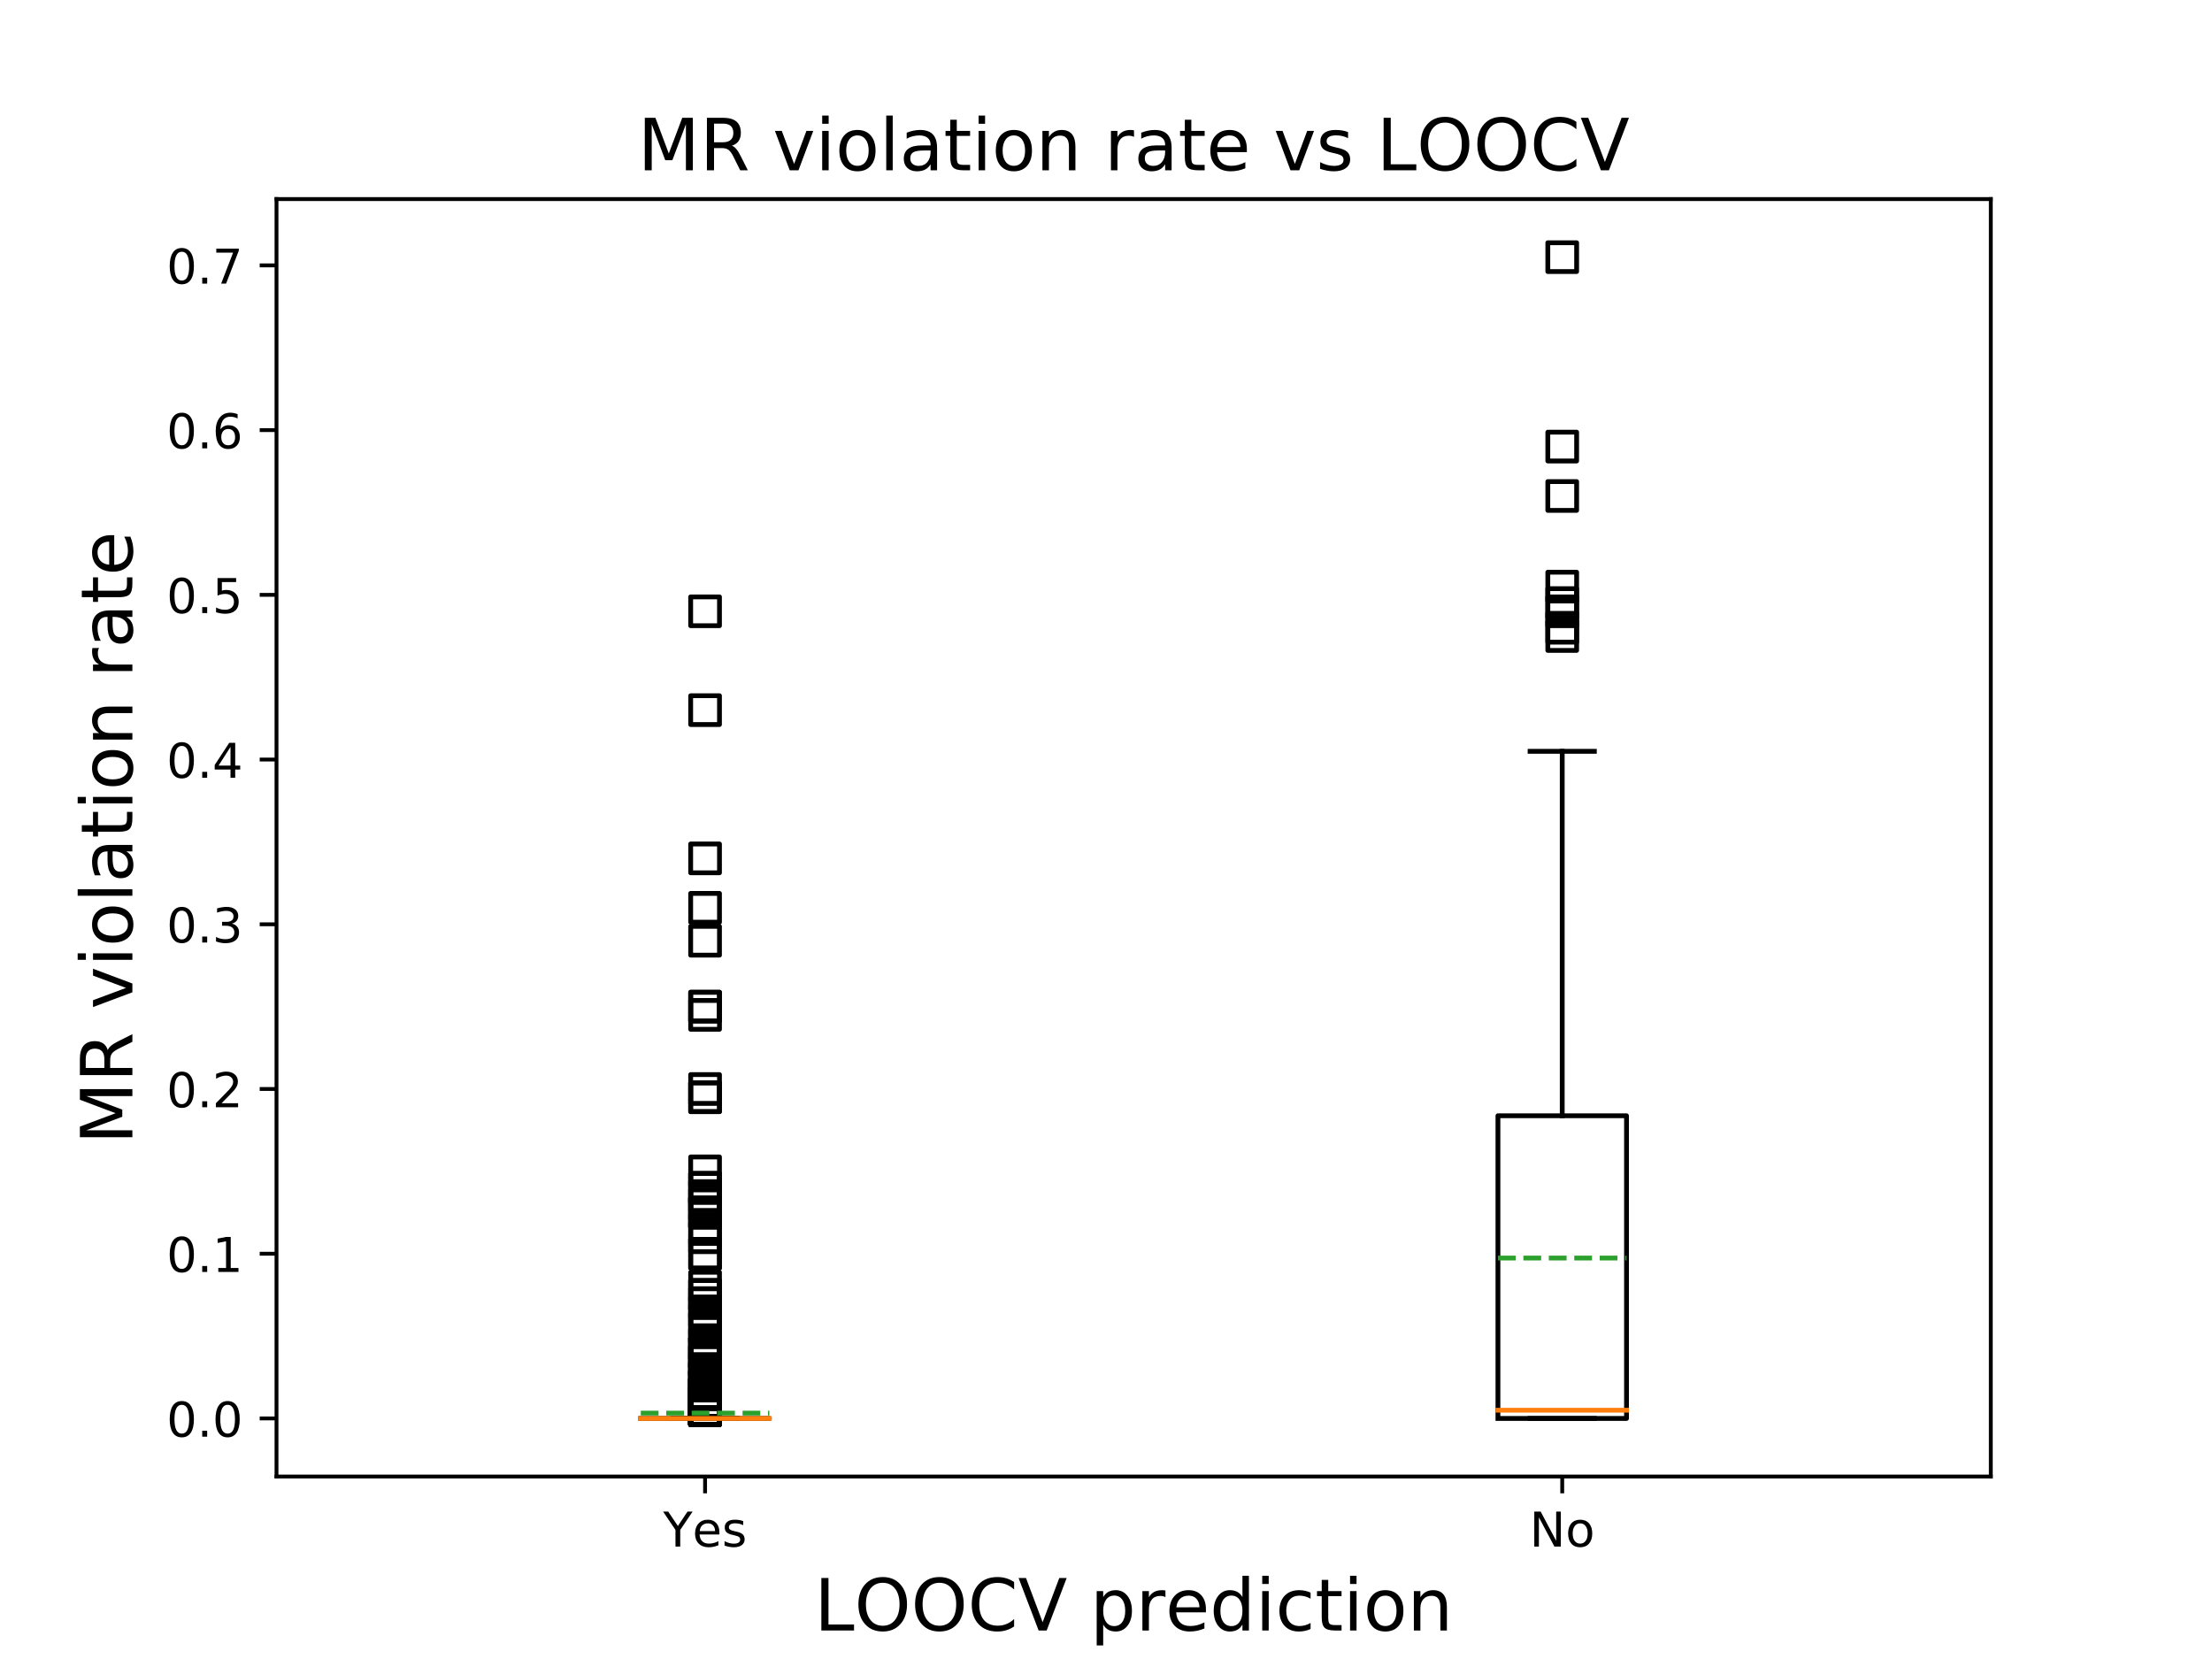 <?xml version="1.0" encoding="utf-8" standalone="no"?>
<!DOCTYPE svg PUBLIC "-//W3C//DTD SVG 1.1//EN"
  "http://www.w3.org/Graphics/SVG/1.1/DTD/svg11.dtd">
<!-- Created with matplotlib (https://matplotlib.org/) -->
<svg height="345.6pt" version="1.1" viewBox="0 0 460.8 345.6" width="460.8pt" xmlns="http://www.w3.org/2000/svg" xmlns:xlink="http://www.w3.org/1999/xlink">
 <defs>
  <style type="text/css">
*{stroke-linecap:butt;stroke-linejoin:round;}
  </style>
 </defs>
 <g id="figure_1">
  <g id="patch_1">
   <path d="M 0 345.6 
L 460.8 345.6 
L 460.8 0 
L 0 0 
z
" style="fill:#ffffff;"/>
  </g>
  <g id="axes_1">
   <g id="patch_2">
    <path d="M 57.6 307.584 
L 414.72 307.584 
L 414.72 41.472 
L 57.6 41.472 
z
" style="fill:#ffffff;"/>
   </g>
   <g id="matplotlib.axis_1">
    <g id="xtick_1">
     <g id="line2d_1">
      <defs>
       <path d="M 0 0 
L 0 3.5 
" id="m2cee364ac0" style="stroke:#000000;stroke-width:0.8;"/>
      </defs>
      <g>
       <use style="stroke:#000000;stroke-width:0.8;" x="146.88" xlink:href="#m2cee364ac0" y="307.584"/>
      </g>
     </g>
     <g id="text_1">
      <!-- Yes -->
      <defs>
       <path d="M -0.203 72.906 
L 10.406 72.906 
L 30.609 42.922 
L 50.688 72.906 
L 61.281 72.906 
L 35.5 34.719 
L 35.5 0 
L 25.594 0 
L 25.594 34.719 
z
" id="DejaVuSans-89"/>
       <path d="M 56.203 29.594 
L 56.203 25.203 
L 14.891 25.203 
Q 15.484 15.922 20.484 11.062 
Q 25.484 6.203 34.422 6.203 
Q 39.594 6.203 44.453 7.469 
Q 49.312 8.734 54.109 11.281 
L 54.109 2.781 
Q 49.266 0.734 44.188 -0.344 
Q 39.109 -1.422 33.891 -1.422 
Q 20.797 -1.422 13.156 6.188 
Q 5.516 13.812 5.516 26.812 
Q 5.516 40.234 12.766 48.109 
Q 20.016 56 32.328 56 
Q 43.359 56 49.781 48.891 
Q 56.203 41.797 56.203 29.594 
z
M 47.219 32.234 
Q 47.125 39.594 43.094 43.984 
Q 39.062 48.391 32.422 48.391 
Q 24.906 48.391 20.391 44.141 
Q 15.875 39.891 15.188 32.172 
z
" id="DejaVuSans-101"/>
       <path d="M 44.281 53.078 
L 44.281 44.578 
Q 40.484 46.531 36.375 47.5 
Q 32.281 48.484 27.875 48.484 
Q 21.188 48.484 17.844 46.438 
Q 14.5 44.391 14.5 40.281 
Q 14.5 37.156 16.891 35.375 
Q 19.281 33.594 26.516 31.984 
L 29.594 31.297 
Q 39.156 29.25 43.188 25.516 
Q 47.219 21.781 47.219 15.094 
Q 47.219 7.469 41.188 3.016 
Q 35.156 -1.422 24.609 -1.422 
Q 20.219 -1.422 15.453 -0.562 
Q 10.688 0.297 5.422 2 
L 5.422 11.281 
Q 10.406 8.688 15.234 7.391 
Q 20.062 6.109 24.812 6.109 
Q 31.156 6.109 34.562 8.281 
Q 37.984 10.453 37.984 14.406 
Q 37.984 18.062 35.516 20.016 
Q 33.062 21.969 24.703 23.781 
L 21.578 24.516 
Q 13.234 26.266 9.516 29.906 
Q 5.812 33.547 5.812 39.891 
Q 5.812 47.609 11.281 51.797 
Q 16.75 56 26.812 56 
Q 31.781 56 36.172 55.266 
Q 40.578 54.547 44.281 53.078 
z
" id="DejaVuSans-115"/>
      </defs>
      <g transform="translate(138.155 322.182)scale(0.1 -0.1)">
       <use xlink:href="#DejaVuSans-89"/>
       <use x="60.881" xlink:href="#DejaVuSans-101"/>
       <use x="122.404" xlink:href="#DejaVuSans-115"/>
      </g>
     </g>
    </g>
    <g id="xtick_2">
     <g id="line2d_2">
      <g>
       <use style="stroke:#000000;stroke-width:0.8;" x="325.44" xlink:href="#m2cee364ac0" y="307.584"/>
      </g>
     </g>
     <g id="text_2">
      <!-- No -->
      <defs>
       <path d="M 9.812 72.906 
L 23.094 72.906 
L 55.422 11.922 
L 55.422 72.906 
L 64.984 72.906 
L 64.984 0 
L 51.703 0 
L 19.391 60.984 
L 19.391 0 
L 9.812 0 
z
" id="DejaVuSans-78"/>
       <path d="M 30.609 48.391 
Q 23.391 48.391 19.188 42.75 
Q 14.984 37.109 14.984 27.297 
Q 14.984 17.484 19.156 11.844 
Q 23.344 6.203 30.609 6.203 
Q 37.797 6.203 41.984 11.859 
Q 46.188 17.531 46.188 27.297 
Q 46.188 37.016 41.984 42.703 
Q 37.797 48.391 30.609 48.391 
z
M 30.609 56 
Q 42.328 56 49.016 48.375 
Q 55.719 40.766 55.719 27.297 
Q 55.719 13.875 49.016 6.219 
Q 42.328 -1.422 30.609 -1.422 
Q 18.844 -1.422 12.172 6.219 
Q 5.516 13.875 5.516 27.297 
Q 5.516 40.766 12.172 48.375 
Q 18.844 56 30.609 56 
z
" id="DejaVuSans-111"/>
      </defs>
      <g transform="translate(318.64 322.182)scale(0.1 -0.1)">
       <use xlink:href="#DejaVuSans-78"/>
       <use x="74.805" xlink:href="#DejaVuSans-111"/>
      </g>
     </g>
    </g>
    <g id="text_3">
     <!-- LOOCV prediction -->
     <defs>
      <path d="M 9.812 72.906 
L 19.672 72.906 
L 19.672 8.297 
L 55.172 8.297 
L 55.172 0 
L 9.812 0 
z
" id="DejaVuSans-76"/>
      <path d="M 39.406 66.219 
Q 28.656 66.219 22.328 58.203 
Q 16.016 50.203 16.016 36.375 
Q 16.016 22.609 22.328 14.594 
Q 28.656 6.594 39.406 6.594 
Q 50.141 6.594 56.422 14.594 
Q 62.703 22.609 62.703 36.375 
Q 62.703 50.203 56.422 58.203 
Q 50.141 66.219 39.406 66.219 
z
M 39.406 74.219 
Q 54.734 74.219 63.906 63.938 
Q 73.094 53.656 73.094 36.375 
Q 73.094 19.141 63.906 8.859 
Q 54.734 -1.422 39.406 -1.422 
Q 24.031 -1.422 14.812 8.828 
Q 5.609 19.094 5.609 36.375 
Q 5.609 53.656 14.812 63.938 
Q 24.031 74.219 39.406 74.219 
z
" id="DejaVuSans-79"/>
      <path d="M 64.406 67.281 
L 64.406 56.891 
Q 59.422 61.531 53.781 63.812 
Q 48.141 66.109 41.797 66.109 
Q 29.297 66.109 22.656 58.469 
Q 16.016 50.828 16.016 36.375 
Q 16.016 21.969 22.656 14.328 
Q 29.297 6.688 41.797 6.688 
Q 48.141 6.688 53.781 8.984 
Q 59.422 11.281 64.406 15.922 
L 64.406 5.609 
Q 59.234 2.094 53.438 0.328 
Q 47.656 -1.422 41.219 -1.422 
Q 24.656 -1.422 15.125 8.703 
Q 5.609 18.844 5.609 36.375 
Q 5.609 53.953 15.125 64.078 
Q 24.656 74.219 41.219 74.219 
Q 47.75 74.219 53.531 72.484 
Q 59.328 70.75 64.406 67.281 
z
" id="DejaVuSans-67"/>
      <path d="M 28.609 0 
L 0.781 72.906 
L 11.078 72.906 
L 34.188 11.531 
L 57.328 72.906 
L 67.578 72.906 
L 39.797 0 
z
" id="DejaVuSans-86"/>
      <path id="DejaVuSans-32"/>
      <path d="M 18.109 8.203 
L 18.109 -20.797 
L 9.078 -20.797 
L 9.078 54.688 
L 18.109 54.688 
L 18.109 46.391 
Q 20.953 51.266 25.266 53.625 
Q 29.594 56 35.594 56 
Q 45.562 56 51.781 48.094 
Q 58.016 40.188 58.016 27.297 
Q 58.016 14.406 51.781 6.484 
Q 45.562 -1.422 35.594 -1.422 
Q 29.594 -1.422 25.266 0.953 
Q 20.953 3.328 18.109 8.203 
z
M 48.688 27.297 
Q 48.688 37.203 44.609 42.844 
Q 40.531 48.484 33.406 48.484 
Q 26.266 48.484 22.188 42.844 
Q 18.109 37.203 18.109 27.297 
Q 18.109 17.391 22.188 11.75 
Q 26.266 6.109 33.406 6.109 
Q 40.531 6.109 44.609 11.75 
Q 48.688 17.391 48.688 27.297 
z
" id="DejaVuSans-112"/>
      <path d="M 41.109 46.297 
Q 39.594 47.172 37.812 47.578 
Q 36.031 48 33.891 48 
Q 26.266 48 22.188 43.047 
Q 18.109 38.094 18.109 28.812 
L 18.109 0 
L 9.078 0 
L 9.078 54.688 
L 18.109 54.688 
L 18.109 46.188 
Q 20.953 51.172 25.484 53.578 
Q 30.031 56 36.531 56 
Q 37.453 56 38.578 55.875 
Q 39.703 55.766 41.062 55.516 
z
" id="DejaVuSans-114"/>
      <path d="M 45.406 46.391 
L 45.406 75.984 
L 54.391 75.984 
L 54.391 0 
L 45.406 0 
L 45.406 8.203 
Q 42.578 3.328 38.25 0.953 
Q 33.938 -1.422 27.875 -1.422 
Q 17.969 -1.422 11.734 6.484 
Q 5.516 14.406 5.516 27.297 
Q 5.516 40.188 11.734 48.094 
Q 17.969 56 27.875 56 
Q 33.938 56 38.25 53.625 
Q 42.578 51.266 45.406 46.391 
z
M 14.797 27.297 
Q 14.797 17.391 18.875 11.75 
Q 22.953 6.109 30.078 6.109 
Q 37.203 6.109 41.297 11.75 
Q 45.406 17.391 45.406 27.297 
Q 45.406 37.203 41.297 42.844 
Q 37.203 48.484 30.078 48.484 
Q 22.953 48.484 18.875 42.844 
Q 14.797 37.203 14.797 27.297 
z
" id="DejaVuSans-100"/>
      <path d="M 9.422 54.688 
L 18.406 54.688 
L 18.406 0 
L 9.422 0 
z
M 9.422 75.984 
L 18.406 75.984 
L 18.406 64.594 
L 9.422 64.594 
z
" id="DejaVuSans-105"/>
      <path d="M 48.781 52.594 
L 48.781 44.188 
Q 44.969 46.297 41.141 47.344 
Q 37.312 48.391 33.406 48.391 
Q 24.656 48.391 19.812 42.844 
Q 14.984 37.312 14.984 27.297 
Q 14.984 17.281 19.812 11.734 
Q 24.656 6.203 33.406 6.203 
Q 37.312 6.203 41.141 7.25 
Q 44.969 8.297 48.781 10.406 
L 48.781 2.094 
Q 45.016 0.344 40.984 -0.531 
Q 36.969 -1.422 32.422 -1.422 
Q 20.062 -1.422 12.781 6.344 
Q 5.516 14.109 5.516 27.297 
Q 5.516 40.672 12.859 48.328 
Q 20.219 56 33.016 56 
Q 37.156 56 41.109 55.141 
Q 45.062 54.297 48.781 52.594 
z
" id="DejaVuSans-99"/>
      <path d="M 18.312 70.219 
L 18.312 54.688 
L 36.812 54.688 
L 36.812 47.703 
L 18.312 47.703 
L 18.312 18.016 
Q 18.312 11.328 20.141 9.422 
Q 21.969 7.516 27.594 7.516 
L 36.812 7.516 
L 36.812 0 
L 27.594 0 
Q 17.188 0 13.234 3.875 
Q 9.281 7.766 9.281 18.016 
L 9.281 47.703 
L 2.688 47.703 
L 2.688 54.688 
L 9.281 54.688 
L 9.281 70.219 
z
" id="DejaVuSans-116"/>
      <path d="M 54.891 33.016 
L 54.891 0 
L 45.906 0 
L 45.906 32.719 
Q 45.906 40.484 42.875 44.328 
Q 39.844 48.188 33.797 48.188 
Q 26.516 48.188 22.312 43.547 
Q 18.109 38.922 18.109 30.906 
L 18.109 0 
L 9.078 0 
L 9.078 54.688 
L 18.109 54.688 
L 18.109 46.188 
Q 21.344 51.125 25.703 53.562 
Q 30.078 56 35.797 56 
Q 45.219 56 50.047 50.172 
Q 54.891 44.344 54.891 33.016 
z
" id="DejaVuSans-110"/>
     </defs>
     <g transform="translate(169.634 339.66)scale(0.15 -0.15)">
      <use xlink:href="#DejaVuSans-76"/>
      <use x="55.666" xlink:href="#DejaVuSans-79"/>
      <use x="134.377" xlink:href="#DejaVuSans-79"/>
      <use x="213.088" xlink:href="#DejaVuSans-67"/>
      <use x="282.912" xlink:href="#DejaVuSans-86"/>
      <use x="351.32" xlink:href="#DejaVuSans-32"/>
      <use x="383.107" xlink:href="#DejaVuSans-112"/>
      <use x="446.584" xlink:href="#DejaVuSans-114"/>
      <use x="487.666" xlink:href="#DejaVuSans-101"/>
      <use x="549.189" xlink:href="#DejaVuSans-100"/>
      <use x="612.666" xlink:href="#DejaVuSans-105"/>
      <use x="640.449" xlink:href="#DejaVuSans-99"/>
      <use x="695.43" xlink:href="#DejaVuSans-116"/>
      <use x="734.639" xlink:href="#DejaVuSans-105"/>
      <use x="762.422" xlink:href="#DejaVuSans-111"/>
      <use x="823.604" xlink:href="#DejaVuSans-110"/>
     </g>
    </g>
   </g>
   <g id="matplotlib.axis_2">
    <g id="ytick_1">
     <g id="line2d_3">
      <defs>
       <path d="M 0 0 
L -3.5 0 
" id="m38d1a73868" style="stroke:#000000;stroke-width:0.8;"/>
      </defs>
      <g>
       <use style="stroke:#000000;stroke-width:0.8;" x="57.6" xlink:href="#m38d1a73868" y="295.488"/>
      </g>
     </g>
     <g id="text_4">
      <!-- 0.0 -->
      <defs>
       <path d="M 31.781 66.406 
Q 24.172 66.406 20.328 58.906 
Q 16.5 51.422 16.5 36.375 
Q 16.5 21.391 20.328 13.891 
Q 24.172 6.391 31.781 6.391 
Q 39.453 6.391 43.281 13.891 
Q 47.125 21.391 47.125 36.375 
Q 47.125 51.422 43.281 58.906 
Q 39.453 66.406 31.781 66.406 
z
M 31.781 74.219 
Q 44.047 74.219 50.516 64.516 
Q 56.984 54.828 56.984 36.375 
Q 56.984 17.969 50.516 8.266 
Q 44.047 -1.422 31.781 -1.422 
Q 19.531 -1.422 13.062 8.266 
Q 6.594 17.969 6.594 36.375 
Q 6.594 54.828 13.062 64.516 
Q 19.531 74.219 31.781 74.219 
z
" id="DejaVuSans-48"/>
       <path d="M 10.688 12.406 
L 21 12.406 
L 21 0 
L 10.688 0 
z
" id="DejaVuSans-46"/>
      </defs>
      <g transform="translate(34.697 299.287)scale(0.1 -0.1)">
       <use xlink:href="#DejaVuSans-48"/>
       <use x="63.623" xlink:href="#DejaVuSans-46"/>
       <use x="95.41" xlink:href="#DejaVuSans-48"/>
      </g>
     </g>
    </g>
    <g id="ytick_2">
     <g id="line2d_4">
      <g>
       <use style="stroke:#000000;stroke-width:0.8;" x="57.6" xlink:href="#m38d1a73868" y="261.173"/>
      </g>
     </g>
     <g id="text_5">
      <!-- 0.1 -->
      <defs>
       <path d="M 12.406 8.297 
L 28.516 8.297 
L 28.516 63.922 
L 10.984 60.406 
L 10.984 69.391 
L 28.422 72.906 
L 38.281 72.906 
L 38.281 8.297 
L 54.391 8.297 
L 54.391 0 
L 12.406 0 
z
" id="DejaVuSans-49"/>
      </defs>
      <g transform="translate(34.697 264.972)scale(0.1 -0.1)">
       <use xlink:href="#DejaVuSans-48"/>
       <use x="63.623" xlink:href="#DejaVuSans-46"/>
       <use x="95.41" xlink:href="#DejaVuSans-49"/>
      </g>
     </g>
    </g>
    <g id="ytick_3">
     <g id="line2d_5">
      <g>
       <use style="stroke:#000000;stroke-width:0.8;" x="57.6" xlink:href="#m38d1a73868" y="226.858"/>
      </g>
     </g>
     <g id="text_6">
      <!-- 0.2 -->
      <defs>
       <path d="M 19.188 8.297 
L 53.609 8.297 
L 53.609 0 
L 7.328 0 
L 7.328 8.297 
Q 12.938 14.109 22.625 23.891 
Q 32.328 33.688 34.812 36.531 
Q 39.547 41.844 41.422 45.531 
Q 43.312 49.219 43.312 52.781 
Q 43.312 58.594 39.234 62.25 
Q 35.156 65.922 28.609 65.922 
Q 23.969 65.922 18.812 64.312 
Q 13.672 62.703 7.812 59.422 
L 7.812 69.391 
Q 13.766 71.781 18.938 73 
Q 24.125 74.219 28.422 74.219 
Q 39.75 74.219 46.484 68.547 
Q 53.219 62.891 53.219 53.422 
Q 53.219 48.922 51.531 44.891 
Q 49.859 40.875 45.406 35.406 
Q 44.188 33.984 37.641 27.219 
Q 31.109 20.453 19.188 8.297 
z
" id="DejaVuSans-50"/>
      </defs>
      <g transform="translate(34.697 230.657)scale(0.1 -0.1)">
       <use xlink:href="#DejaVuSans-48"/>
       <use x="63.623" xlink:href="#DejaVuSans-46"/>
       <use x="95.41" xlink:href="#DejaVuSans-50"/>
      </g>
     </g>
    </g>
    <g id="ytick_4">
     <g id="line2d_6">
      <g>
       <use style="stroke:#000000;stroke-width:0.8;" x="57.6" xlink:href="#m38d1a73868" y="192.543"/>
      </g>
     </g>
     <g id="text_7">
      <!-- 0.3 -->
      <defs>
       <path d="M 40.578 39.312 
Q 47.656 37.797 51.625 33 
Q 55.609 28.219 55.609 21.188 
Q 55.609 10.406 48.188 4.484 
Q 40.766 -1.422 27.094 -1.422 
Q 22.516 -1.422 17.656 -0.516 
Q 12.797 0.391 7.625 2.203 
L 7.625 11.719 
Q 11.719 9.328 16.594 8.109 
Q 21.484 6.891 26.812 6.891 
Q 36.078 6.891 40.938 10.547 
Q 45.797 14.203 45.797 21.188 
Q 45.797 27.641 41.281 31.266 
Q 36.766 34.906 28.719 34.906 
L 20.219 34.906 
L 20.219 43.016 
L 29.109 43.016 
Q 36.375 43.016 40.234 45.922 
Q 44.094 48.828 44.094 54.297 
Q 44.094 59.906 40.109 62.906 
Q 36.141 65.922 28.719 65.922 
Q 24.656 65.922 20.016 65.031 
Q 15.375 64.156 9.812 62.312 
L 9.812 71.094 
Q 15.438 72.656 20.344 73.438 
Q 25.25 74.219 29.594 74.219 
Q 40.828 74.219 47.359 69.109 
Q 53.906 64.016 53.906 55.328 
Q 53.906 49.266 50.438 45.094 
Q 46.969 40.922 40.578 39.312 
z
" id="DejaVuSans-51"/>
      </defs>
      <g transform="translate(34.697 196.343)scale(0.1 -0.1)">
       <use xlink:href="#DejaVuSans-48"/>
       <use x="63.623" xlink:href="#DejaVuSans-46"/>
       <use x="95.41" xlink:href="#DejaVuSans-51"/>
      </g>
     </g>
    </g>
    <g id="ytick_5">
     <g id="line2d_7">
      <g>
       <use style="stroke:#000000;stroke-width:0.8;" x="57.6" xlink:href="#m38d1a73868" y="158.228"/>
      </g>
     </g>
     <g id="text_8">
      <!-- 0.4 -->
      <defs>
       <path d="M 37.797 64.312 
L 12.891 25.391 
L 37.797 25.391 
z
M 35.203 72.906 
L 47.609 72.906 
L 47.609 25.391 
L 58.016 25.391 
L 58.016 17.188 
L 47.609 17.188 
L 47.609 0 
L 37.797 0 
L 37.797 17.188 
L 4.891 17.188 
L 4.891 26.703 
z
" id="DejaVuSans-52"/>
      </defs>
      <g transform="translate(34.697 162.028)scale(0.1 -0.1)">
       <use xlink:href="#DejaVuSans-48"/>
       <use x="63.623" xlink:href="#DejaVuSans-46"/>
       <use x="95.41" xlink:href="#DejaVuSans-52"/>
      </g>
     </g>
    </g>
    <g id="ytick_6">
     <g id="line2d_8">
      <g>
       <use style="stroke:#000000;stroke-width:0.8;" x="57.6" xlink:href="#m38d1a73868" y="123.914"/>
      </g>
     </g>
     <g id="text_9">
      <!-- 0.5 -->
      <defs>
       <path d="M 10.797 72.906 
L 49.516 72.906 
L 49.516 64.594 
L 19.828 64.594 
L 19.828 46.734 
Q 21.969 47.469 24.109 47.828 
Q 26.266 48.188 28.422 48.188 
Q 40.625 48.188 47.75 41.5 
Q 54.891 34.812 54.891 23.391 
Q 54.891 11.625 47.562 5.094 
Q 40.234 -1.422 26.906 -1.422 
Q 22.312 -1.422 17.547 -0.641 
Q 12.797 0.141 7.719 1.703 
L 7.719 11.625 
Q 12.109 9.234 16.797 8.062 
Q 21.484 6.891 26.703 6.891 
Q 35.156 6.891 40.078 11.328 
Q 45.016 15.766 45.016 23.391 
Q 45.016 31 40.078 35.438 
Q 35.156 39.891 26.703 39.891 
Q 22.75 39.891 18.812 39.016 
Q 14.891 38.141 10.797 36.281 
z
" id="DejaVuSans-53"/>
      </defs>
      <g transform="translate(34.697 127.713)scale(0.1 -0.1)">
       <use xlink:href="#DejaVuSans-48"/>
       <use x="63.623" xlink:href="#DejaVuSans-46"/>
       <use x="95.41" xlink:href="#DejaVuSans-53"/>
      </g>
     </g>
    </g>
    <g id="ytick_7">
     <g id="line2d_9">
      <g>
       <use style="stroke:#000000;stroke-width:0.8;" x="57.6" xlink:href="#m38d1a73868" y="89.599"/>
      </g>
     </g>
     <g id="text_10">
      <!-- 0.6 -->
      <defs>
       <path d="M 33.016 40.375 
Q 26.375 40.375 22.484 35.828 
Q 18.609 31.297 18.609 23.391 
Q 18.609 15.531 22.484 10.953 
Q 26.375 6.391 33.016 6.391 
Q 39.656 6.391 43.531 10.953 
Q 47.406 15.531 47.406 23.391 
Q 47.406 31.297 43.531 35.828 
Q 39.656 40.375 33.016 40.375 
z
M 52.594 71.297 
L 52.594 62.312 
Q 48.875 64.062 45.094 64.984 
Q 41.312 65.922 37.594 65.922 
Q 27.828 65.922 22.672 59.328 
Q 17.531 52.734 16.797 39.406 
Q 19.672 43.656 24.016 45.922 
Q 28.375 48.188 33.594 48.188 
Q 44.578 48.188 50.953 41.516 
Q 57.328 34.859 57.328 23.391 
Q 57.328 12.156 50.688 5.359 
Q 44.047 -1.422 33.016 -1.422 
Q 20.359 -1.422 13.672 8.266 
Q 6.984 17.969 6.984 36.375 
Q 6.984 53.656 15.188 63.938 
Q 23.391 74.219 37.203 74.219 
Q 40.922 74.219 44.703 73.484 
Q 48.484 72.75 52.594 71.297 
z
" id="DejaVuSans-54"/>
      </defs>
      <g transform="translate(34.697 93.398)scale(0.1 -0.1)">
       <use xlink:href="#DejaVuSans-48"/>
       <use x="63.623" xlink:href="#DejaVuSans-46"/>
       <use x="95.41" xlink:href="#DejaVuSans-54"/>
      </g>
     </g>
    </g>
    <g id="ytick_8">
     <g id="line2d_10">
      <g>
       <use style="stroke:#000000;stroke-width:0.8;" x="57.6" xlink:href="#m38d1a73868" y="55.284"/>
      </g>
     </g>
     <g id="text_11">
      <!-- 0.7 -->
      <defs>
       <path d="M 8.203 72.906 
L 55.078 72.906 
L 55.078 68.703 
L 28.609 0 
L 18.312 0 
L 43.219 64.594 
L 8.203 64.594 
z
" id="DejaVuSans-55"/>
      </defs>
      <g transform="translate(34.697 59.083)scale(0.1 -0.1)">
       <use xlink:href="#DejaVuSans-48"/>
       <use x="63.623" xlink:href="#DejaVuSans-46"/>
       <use x="95.41" xlink:href="#DejaVuSans-55"/>
      </g>
     </g>
    </g>
    <g id="text_12">
     <!-- MR violation rate -->
     <defs>
      <path d="M 9.812 72.906 
L 24.516 72.906 
L 43.109 23.297 
L 61.812 72.906 
L 76.516 72.906 
L 76.516 0 
L 66.891 0 
L 66.891 64.016 
L 48.094 14.016 
L 38.188 14.016 
L 19.391 64.016 
L 19.391 0 
L 9.812 0 
z
" id="DejaVuSans-77"/>
      <path d="M 44.391 34.188 
Q 47.562 33.109 50.562 29.594 
Q 53.562 26.078 56.594 19.922 
L 66.609 0 
L 56 0 
L 46.688 18.703 
Q 43.062 26.031 39.672 28.422 
Q 36.281 30.812 30.422 30.812 
L 19.672 30.812 
L 19.672 0 
L 9.812 0 
L 9.812 72.906 
L 32.078 72.906 
Q 44.578 72.906 50.734 67.672 
Q 56.891 62.453 56.891 51.906 
Q 56.891 45.016 53.688 40.469 
Q 50.484 35.938 44.391 34.188 
z
M 19.672 64.797 
L 19.672 38.922 
L 32.078 38.922 
Q 39.203 38.922 42.844 42.219 
Q 46.484 45.516 46.484 51.906 
Q 46.484 58.297 42.844 61.547 
Q 39.203 64.797 32.078 64.797 
z
" id="DejaVuSans-82"/>
      <path d="M 2.984 54.688 
L 12.5 54.688 
L 29.594 8.797 
L 46.688 54.688 
L 56.203 54.688 
L 35.688 0 
L 23.484 0 
z
" id="DejaVuSans-118"/>
      <path d="M 9.422 75.984 
L 18.406 75.984 
L 18.406 0 
L 9.422 0 
z
" id="DejaVuSans-108"/>
      <path d="M 34.281 27.484 
Q 23.391 27.484 19.188 25 
Q 14.984 22.516 14.984 16.5 
Q 14.984 11.719 18.141 8.906 
Q 21.297 6.109 26.703 6.109 
Q 34.188 6.109 38.703 11.406 
Q 43.219 16.703 43.219 25.484 
L 43.219 27.484 
z
M 52.203 31.203 
L 52.203 0 
L 43.219 0 
L 43.219 8.297 
Q 40.141 3.328 35.547 0.953 
Q 30.953 -1.422 24.312 -1.422 
Q 15.922 -1.422 10.953 3.297 
Q 6 8.016 6 15.922 
Q 6 25.141 12.172 29.828 
Q 18.359 34.516 30.609 34.516 
L 43.219 34.516 
L 43.219 35.406 
Q 43.219 41.609 39.141 45 
Q 35.062 48.391 27.688 48.391 
Q 23 48.391 18.547 47.266 
Q 14.109 46.141 10.016 43.891 
L 10.016 52.203 
Q 14.938 54.109 19.578 55.047 
Q 24.219 56 28.609 56 
Q 40.484 56 46.344 49.844 
Q 52.203 43.703 52.203 31.203 
z
" id="DejaVuSans-97"/>
     </defs>
     <g transform="translate(27.577 238.369)rotate(-90)scale(0.15 -0.15)">
      <use xlink:href="#DejaVuSans-77"/>
      <use x="86.279" xlink:href="#DejaVuSans-82"/>
      <use x="155.762" xlink:href="#DejaVuSans-32"/>
      <use x="187.549" xlink:href="#DejaVuSans-118"/>
      <use x="246.729" xlink:href="#DejaVuSans-105"/>
      <use x="274.512" xlink:href="#DejaVuSans-111"/>
      <use x="335.693" xlink:href="#DejaVuSans-108"/>
      <use x="363.477" xlink:href="#DejaVuSans-97"/>
      <use x="424.756" xlink:href="#DejaVuSans-116"/>
      <use x="463.965" xlink:href="#DejaVuSans-105"/>
      <use x="491.748" xlink:href="#DejaVuSans-111"/>
      <use x="552.93" xlink:href="#DejaVuSans-110"/>
      <use x="616.309" xlink:href="#DejaVuSans-32"/>
      <use x="648.096" xlink:href="#DejaVuSans-114"/>
      <use x="689.209" xlink:href="#DejaVuSans-97"/>
      <use x="750.488" xlink:href="#DejaVuSans-116"/>
      <use x="789.697" xlink:href="#DejaVuSans-101"/>
     </g>
    </g>
   </g>
   <g id="line2d_11">
    <path clip-path="url(#p7ac2a0c971)" d="M 133.488 295.488 
L 160.272 295.488 
L 160.272 295.488 
L 133.488 295.488 
L 133.488 295.488 
" style="fill:none;stroke:#000000;stroke-linecap:square;"/>
   </g>
   <g id="line2d_12">
    <path clip-path="url(#p7ac2a0c971)" d="M 146.88 295.488 
L 146.88 295.488 
" style="fill:none;stroke:#000000;stroke-linecap:square;"/>
   </g>
   <g id="line2d_13">
    <path clip-path="url(#p7ac2a0c971)" d="M 146.88 295.488 
L 146.88 295.488 
" style="fill:none;stroke:#000000;stroke-linecap:square;"/>
   </g>
   <g id="line2d_14">
    <path clip-path="url(#p7ac2a0c971)" d="M 140.184 295.488 
L 153.576 295.488 
" style="fill:none;stroke:#000000;stroke-linecap:square;"/>
   </g>
   <g id="line2d_15">
    <path clip-path="url(#p7ac2a0c971)" d="M 140.184 295.488 
L 153.576 295.488 
" style="fill:none;stroke:#000000;stroke-linecap:square;"/>
   </g>
   <g id="line2d_16">
    <defs>
     <path d="M -3 3 
L 3 3 
L 3 -3 
L -3 -3 
z
" id="m790b7b6f0c" style="stroke:#000000;stroke-linejoin:miter;"/>
    </defs>
    <g clip-path="url(#p7ac2a0c971)">
     <use style="fill-opacity:0;stroke:#000000;stroke-linejoin:miter;" x="146.88" xlink:href="#m790b7b6f0c" y="252.594"/>
     <use style="fill-opacity:0;stroke:#000000;stroke-linejoin:miter;" x="146.88" xlink:href="#m790b7b6f0c" y="252.594"/>
     <use style="fill-opacity:0;stroke:#000000;stroke-linejoin:miter;" x="146.88" xlink:href="#m790b7b6f0c" y="281.762"/>
     <use style="fill-opacity:0;stroke:#000000;stroke-linejoin:miter;" x="146.88" xlink:href="#m790b7b6f0c" y="286.909"/>
     <use style="fill-opacity:0;stroke:#000000;stroke-linejoin:miter;" x="146.88" xlink:href="#m790b7b6f0c" y="280.046"/>
     <use style="fill-opacity:0;stroke:#000000;stroke-linejoin:miter;" x="146.88" xlink:href="#m790b7b6f0c" y="286.909"/>
     <use style="fill-opacity:0;stroke:#000000;stroke-linejoin:miter;" x="146.88" xlink:href="#m790b7b6f0c" y="293.772"/>
     <use style="fill-opacity:0;stroke:#000000;stroke-linejoin:miter;" x="146.88" xlink:href="#m790b7b6f0c" y="290.341"/>
     <use style="fill-opacity:0;stroke:#000000;stroke-linejoin:miter;" x="146.88" xlink:href="#m790b7b6f0c" y="247.447"/>
     <use style="fill-opacity:0;stroke:#000000;stroke-linejoin:miter;" x="146.88" xlink:href="#m790b7b6f0c" y="283.478"/>
     <use style="fill-opacity:0;stroke:#000000;stroke-linejoin:miter;" x="146.88" xlink:href="#m790b7b6f0c" y="290.341"/>
     <use style="fill-opacity:0;stroke:#000000;stroke-linejoin:miter;" x="146.88" xlink:href="#m790b7b6f0c" y="271.468"/>
     <use style="fill-opacity:0;stroke:#000000;stroke-linejoin:miter;" x="146.88" xlink:href="#m790b7b6f0c" y="147.934"/>
     <use style="fill-opacity:0;stroke:#000000;stroke-linejoin:miter;" x="146.88" xlink:href="#m790b7b6f0c" y="257.742"/>
     <use style="fill-opacity:0;stroke:#000000;stroke-linejoin:miter;" x="146.88" xlink:href="#m790b7b6f0c" y="189.112"/>
     <use style="fill-opacity:0;stroke:#000000;stroke-linejoin:miter;" x="146.88" xlink:href="#m790b7b6f0c" y="293.772"/>
     <use style="fill-opacity:0;stroke:#000000;stroke-linejoin:miter;" x="146.88" xlink:href="#m790b7b6f0c" y="283.478"/>
     <use style="fill-opacity:0;stroke:#000000;stroke-linejoin:miter;" x="146.88" xlink:href="#m790b7b6f0c" y="250.879"/>
     <use style="fill-opacity:0;stroke:#000000;stroke-linejoin:miter;" x="146.88" xlink:href="#m790b7b6f0c" y="244.016"/>
     <use style="fill-opacity:0;stroke:#000000;stroke-linejoin:miter;" x="146.88" xlink:href="#m790b7b6f0c" y="228.574"/>
     <use style="fill-opacity:0;stroke:#000000;stroke-linejoin:miter;" x="146.88" xlink:href="#m790b7b6f0c" y="211.417"/>
     <use style="fill-opacity:0;stroke:#000000;stroke-linejoin:miter;" x="146.88" xlink:href="#m790b7b6f0c" y="292.057"/>
     <use style="fill-opacity:0;stroke:#000000;stroke-linejoin:miter;" x="146.88" xlink:href="#m790b7b6f0c" y="293.772"/>
     <use style="fill-opacity:0;stroke:#000000;stroke-linejoin:miter;" x="146.88" xlink:href="#m790b7b6f0c" y="290.341"/>
     <use style="fill-opacity:0;stroke:#000000;stroke-linejoin:miter;" x="146.88" xlink:href="#m790b7b6f0c" y="293.772"/>
     <use style="fill-opacity:0;stroke:#000000;stroke-linejoin:miter;" x="146.88" xlink:href="#m790b7b6f0c" y="293.772"/>
     <use style="fill-opacity:0;stroke:#000000;stroke-linejoin:miter;" x="146.88" xlink:href="#m790b7b6f0c" y="293.772"/>
     <use style="fill-opacity:0;stroke:#000000;stroke-linejoin:miter;" x="146.88" xlink:href="#m790b7b6f0c" y="293.772"/>
     <use style="fill-opacity:0;stroke:#000000;stroke-linejoin:miter;" x="146.88" xlink:href="#m790b7b6f0c" y="286.909"/>
     <use style="fill-opacity:0;stroke:#000000;stroke-linejoin:miter;" x="146.88" xlink:href="#m790b7b6f0c" y="178.817"/>
     <use style="fill-opacity:0;stroke:#000000;stroke-linejoin:miter;" x="146.88" xlink:href="#m790b7b6f0c" y="292.057"/>
     <use style="fill-opacity:0;stroke:#000000;stroke-linejoin:miter;" x="146.88" xlink:href="#m790b7b6f0c" y="293.772"/>
     <use style="fill-opacity:0;stroke:#000000;stroke-linejoin:miter;" x="146.88" xlink:href="#m790b7b6f0c" y="293.772"/>
     <use style="fill-opacity:0;stroke:#000000;stroke-linejoin:miter;" x="146.88" xlink:href="#m790b7b6f0c" y="292.057"/>
     <use style="fill-opacity:0;stroke:#000000;stroke-linejoin:miter;" x="146.88" xlink:href="#m790b7b6f0c" y="261.173"/>
     <use style="fill-opacity:0;stroke:#000000;stroke-linejoin:miter;" x="146.88" xlink:href="#m790b7b6f0c" y="292.057"/>
     <use style="fill-opacity:0;stroke:#000000;stroke-linejoin:miter;" x="146.88" xlink:href="#m790b7b6f0c" y="292.057"/>
     <use style="fill-opacity:0;stroke:#000000;stroke-linejoin:miter;" x="146.88" xlink:href="#m790b7b6f0c" y="290.341"/>
     <use style="fill-opacity:0;stroke:#000000;stroke-linejoin:miter;" x="146.88" xlink:href="#m790b7b6f0c" y="292.057"/>
     <use style="fill-opacity:0;stroke:#000000;stroke-linejoin:miter;" x="146.88" xlink:href="#m790b7b6f0c" y="288.625"/>
     <use style="fill-opacity:0;stroke:#000000;stroke-linejoin:miter;" x="146.88" xlink:href="#m790b7b6f0c" y="288.625"/>
     <use style="fill-opacity:0;stroke:#000000;stroke-linejoin:miter;" x="146.88" xlink:href="#m790b7b6f0c" y="256.026"/>
     <use style="fill-opacity:0;stroke:#000000;stroke-linejoin:miter;" x="146.88" xlink:href="#m790b7b6f0c" y="288.625"/>
     <use style="fill-opacity:0;stroke:#000000;stroke-linejoin:miter;" x="146.88" xlink:href="#m790b7b6f0c" y="290.341"/>
     <use style="fill-opacity:0;stroke:#000000;stroke-linejoin:miter;" x="146.88" xlink:href="#m790b7b6f0c" y="209.701"/>
     <use style="fill-opacity:0;stroke:#000000;stroke-linejoin:miter;" x="146.88" xlink:href="#m790b7b6f0c" y="293.772"/>
     <use style="fill-opacity:0;stroke:#000000;stroke-linejoin:miter;" x="146.88" xlink:href="#m790b7b6f0c" y="293.772"/>
     <use style="fill-opacity:0;stroke:#000000;stroke-linejoin:miter;" x="146.88" xlink:href="#m790b7b6f0c" y="292.057"/>
     <use style="fill-opacity:0;stroke:#000000;stroke-linejoin:miter;" x="146.88" xlink:href="#m790b7b6f0c" y="292.057"/>
     <use style="fill-opacity:0;stroke:#000000;stroke-linejoin:miter;" x="146.88" xlink:href="#m790b7b6f0c" y="285.194"/>
     <use style="fill-opacity:0;stroke:#000000;stroke-linejoin:miter;" x="146.88" xlink:href="#m790b7b6f0c" y="290.341"/>
     <use style="fill-opacity:0;stroke:#000000;stroke-linejoin:miter;" x="146.88" xlink:href="#m790b7b6f0c" y="293.772"/>
     <use style="fill-opacity:0;stroke:#000000;stroke-linejoin:miter;" x="146.88" xlink:href="#m790b7b6f0c" y="252.594"/>
     <use style="fill-opacity:0;stroke:#000000;stroke-linejoin:miter;" x="146.88" xlink:href="#m790b7b6f0c" y="281.762"/>
     <use style="fill-opacity:0;stroke:#000000;stroke-linejoin:miter;" x="146.88" xlink:href="#m790b7b6f0c" y="290.341"/>
     <use style="fill-opacity:0;stroke:#000000;stroke-linejoin:miter;" x="146.88" xlink:href="#m790b7b6f0c" y="276.615"/>
     <use style="fill-opacity:0;stroke:#000000;stroke-linejoin:miter;" x="146.88" xlink:href="#m790b7b6f0c" y="288.625"/>
     <use style="fill-opacity:0;stroke:#000000;stroke-linejoin:miter;" x="146.88" xlink:href="#m790b7b6f0c" y="292.057"/>
     <use style="fill-opacity:0;stroke:#000000;stroke-linejoin:miter;" x="146.88" xlink:href="#m790b7b6f0c" y="293.772"/>
     <use style="fill-opacity:0;stroke:#000000;stroke-linejoin:miter;" x="146.88" xlink:href="#m790b7b6f0c" y="290.341"/>
     <use style="fill-opacity:0;stroke:#000000;stroke-linejoin:miter;" x="146.88" xlink:href="#m790b7b6f0c" y="268.036"/>
     <use style="fill-opacity:0;stroke:#000000;stroke-linejoin:miter;" x="146.88" xlink:href="#m790b7b6f0c" y="293.772"/>
     <use style="fill-opacity:0;stroke:#000000;stroke-linejoin:miter;" x="146.88" xlink:href="#m790b7b6f0c" y="293.772"/>
     <use style="fill-opacity:0;stroke:#000000;stroke-linejoin:miter;" x="146.88" xlink:href="#m790b7b6f0c" y="292.057"/>
     <use style="fill-opacity:0;stroke:#000000;stroke-linejoin:miter;" x="146.88" xlink:href="#m790b7b6f0c" y="290.341"/>
     <use style="fill-opacity:0;stroke:#000000;stroke-linejoin:miter;" x="146.88" xlink:href="#m790b7b6f0c" y="293.772"/>
     <use style="fill-opacity:0;stroke:#000000;stroke-linejoin:miter;" x="146.88" xlink:href="#m790b7b6f0c" y="288.625"/>
     <use style="fill-opacity:0;stroke:#000000;stroke-linejoin:miter;" x="146.88" xlink:href="#m790b7b6f0c" y="247.447"/>
     <use style="fill-opacity:0;stroke:#000000;stroke-linejoin:miter;" x="146.88" xlink:href="#m790b7b6f0c" y="274.899"/>
     <use style="fill-opacity:0;stroke:#000000;stroke-linejoin:miter;" x="146.88" xlink:href="#m790b7b6f0c" y="283.478"/>
     <use style="fill-opacity:0;stroke:#000000;stroke-linejoin:miter;" x="146.88" xlink:href="#m790b7b6f0c" y="280.046"/>
     <use style="fill-opacity:0;stroke:#000000;stroke-linejoin:miter;" x="146.88" xlink:href="#m790b7b6f0c" y="286.909"/>
     <use style="fill-opacity:0;stroke:#000000;stroke-linejoin:miter;" x="146.88" xlink:href="#m790b7b6f0c" y="261.173"/>
     <use style="fill-opacity:0;stroke:#000000;stroke-linejoin:miter;" x="146.88" xlink:href="#m790b7b6f0c" y="269.752"/>
     <use style="fill-opacity:0;stroke:#000000;stroke-linejoin:miter;" x="146.88" xlink:href="#m790b7b6f0c" y="293.772"/>
     <use style="fill-opacity:0;stroke:#000000;stroke-linejoin:miter;" x="146.88" xlink:href="#m790b7b6f0c" y="276.615"/>
     <use style="fill-opacity:0;stroke:#000000;stroke-linejoin:miter;" x="146.88" xlink:href="#m790b7b6f0c" y="281.762"/>
     <use style="fill-opacity:0;stroke:#000000;stroke-linejoin:miter;" x="146.88" xlink:href="#m790b7b6f0c" y="127.345"/>
     <use style="fill-opacity:0;stroke:#000000;stroke-linejoin:miter;" x="146.88" xlink:href="#m790b7b6f0c" y="269.752"/>
     <use style="fill-opacity:0;stroke:#000000;stroke-linejoin:miter;" x="146.88" xlink:href="#m790b7b6f0c" y="293.772"/>
     <use style="fill-opacity:0;stroke:#000000;stroke-linejoin:miter;" x="146.88" xlink:href="#m790b7b6f0c" y="293.772"/>
     <use style="fill-opacity:0;stroke:#000000;stroke-linejoin:miter;" x="146.88" xlink:href="#m790b7b6f0c" y="293.772"/>
     <use style="fill-opacity:0;stroke:#000000;stroke-linejoin:miter;" x="146.88" xlink:href="#m790b7b6f0c" y="290.341"/>
     <use style="fill-opacity:0;stroke:#000000;stroke-linejoin:miter;" x="146.88" xlink:href="#m790b7b6f0c" y="293.772"/>
     <use style="fill-opacity:0;stroke:#000000;stroke-linejoin:miter;" x="146.88" xlink:href="#m790b7b6f0c" y="226.858"/>
     <use style="fill-opacity:0;stroke:#000000;stroke-linejoin:miter;" x="146.88" xlink:href="#m790b7b6f0c" y="209.701"/>
     <use style="fill-opacity:0;stroke:#000000;stroke-linejoin:miter;" x="146.88" xlink:href="#m790b7b6f0c" y="195.975"/>
     <use style="fill-opacity:0;stroke:#000000;stroke-linejoin:miter;" x="146.88" xlink:href="#m790b7b6f0c" y="249.163"/>
     <use style="fill-opacity:0;stroke:#000000;stroke-linejoin:miter;" x="146.88" xlink:href="#m790b7b6f0c" y="292.057"/>
     <use style="fill-opacity:0;stroke:#000000;stroke-linejoin:miter;" x="146.88" xlink:href="#m790b7b6f0c" y="292.057"/>
     <use style="fill-opacity:0;stroke:#000000;stroke-linejoin:miter;" x="146.88" xlink:href="#m790b7b6f0c" y="228.574"/>
     <use style="fill-opacity:0;stroke:#000000;stroke-linejoin:miter;" x="146.88" xlink:href="#m790b7b6f0c" y="292.057"/>
     <use style="fill-opacity:0;stroke:#000000;stroke-linejoin:miter;" x="146.88" xlink:href="#m790b7b6f0c" y="293.772"/>
     <use style="fill-opacity:0;stroke:#000000;stroke-linejoin:miter;" x="146.88" xlink:href="#m790b7b6f0c" y="281.762"/>
     <use style="fill-opacity:0;stroke:#000000;stroke-linejoin:miter;" x="146.88" xlink:href="#m790b7b6f0c" y="273.183"/>
     <use style="fill-opacity:0;stroke:#000000;stroke-linejoin:miter;" x="146.88" xlink:href="#m790b7b6f0c" y="293.772"/>
     <use style="fill-opacity:0;stroke:#000000;stroke-linejoin:miter;" x="146.88" xlink:href="#m790b7b6f0c" y="290.341"/>
     <use style="fill-opacity:0;stroke:#000000;stroke-linejoin:miter;" x="146.88" xlink:href="#m790b7b6f0c" y="293.772"/>
    </g>
   </g>
   <g id="line2d_17">
    <path clip-path="url(#p7ac2a0c971)" d="M 312.048 295.488 
L 338.832 295.488 
L 338.832 232.434 
L 312.048 232.434 
L 312.048 295.488 
" style="fill:none;stroke:#000000;stroke-linecap:square;"/>
   </g>
   <g id="line2d_18">
    <path clip-path="url(#p7ac2a0c971)" d="M 325.44 295.488 
L 325.44 295.488 
" style="fill:none;stroke:#000000;stroke-linecap:square;"/>
   </g>
   <g id="line2d_19">
    <path clip-path="url(#p7ac2a0c971)" d="M 325.44 232.434 
L 325.44 156.513 
" style="fill:none;stroke:#000000;stroke-linecap:square;"/>
   </g>
   <g id="line2d_20">
    <path clip-path="url(#p7ac2a0c971)" d="M 318.744 295.488 
L 332.136 295.488 
" style="fill:none;stroke:#000000;stroke-linecap:square;"/>
   </g>
   <g id="line2d_21">
    <path clip-path="url(#p7ac2a0c971)" d="M 318.744 156.513 
L 332.136 156.513 
" style="fill:none;stroke:#000000;stroke-linecap:square;"/>
   </g>
   <g id="line2d_22">
    <g clip-path="url(#p7ac2a0c971)">
     <use style="fill-opacity:0;stroke:#000000;stroke-linejoin:miter;" x="325.44" xlink:href="#m790b7b6f0c" y="93.03"/>
     <use style="fill-opacity:0;stroke:#000000;stroke-linejoin:miter;" x="325.44" xlink:href="#m790b7b6f0c" y="103.325"/>
     <use style="fill-opacity:0;stroke:#000000;stroke-linejoin:miter;" x="325.44" xlink:href="#m790b7b6f0c" y="127.345"/>
     <use style="fill-opacity:0;stroke:#000000;stroke-linejoin:miter;" x="325.44" xlink:href="#m790b7b6f0c" y="53.568"/>
     <use style="fill-opacity:0;stroke:#000000;stroke-linejoin:miter;" x="325.44" xlink:href="#m790b7b6f0c" y="132.492"/>
     <use style="fill-opacity:0;stroke:#000000;stroke-linejoin:miter;" x="325.44" xlink:href="#m790b7b6f0c" y="125.629"/>
     <use style="fill-opacity:0;stroke:#000000;stroke-linejoin:miter;" x="325.44" xlink:href="#m790b7b6f0c" y="122.198"/>
     <use style="fill-opacity:0;stroke:#000000;stroke-linejoin:miter;" x="325.44" xlink:href="#m790b7b6f0c" y="130.777"/>
    </g>
   </g>
   <g id="line2d_23">
    <path clip-path="url(#p7ac2a0c971)" d="M 133.488 295.488 
L 160.272 295.488 
" style="fill:none;stroke:#ff7f0e;stroke-linecap:square;"/>
   </g>
   <g id="line2d_24">
    <path clip-path="url(#p7ac2a0c971)" d="M 133.488 294.379 
L 160.272 294.379 
" style="fill:none;stroke:#2ca02c;stroke-dasharray:3.7,1.6;stroke-dashoffset:0;"/>
   </g>
   <g id="line2d_25">
    <path clip-path="url(#p7ac2a0c971)" d="M 312.048 293.772 
L 338.832 293.772 
" style="fill:none;stroke:#ff7f0e;stroke-linecap:square;"/>
   </g>
   <g id="line2d_26">
    <path clip-path="url(#p7ac2a0c971)" d="M 312.048 262.071 
L 338.832 262.071 
" style="fill:none;stroke:#2ca02c;stroke-dasharray:3.7,1.6;stroke-dashoffset:0;"/>
   </g>
   <g id="patch_3">
    <path d="M 57.6 307.584 
L 57.6 41.472 
" style="fill:none;stroke:#000000;stroke-linecap:square;stroke-linejoin:miter;stroke-width:0.8;"/>
   </g>
   <g id="patch_4">
    <path d="M 414.72 307.584 
L 414.72 41.472 
" style="fill:none;stroke:#000000;stroke-linecap:square;stroke-linejoin:miter;stroke-width:0.8;"/>
   </g>
   <g id="patch_5">
    <path d="M 57.6 307.584 
L 414.72 307.584 
" style="fill:none;stroke:#000000;stroke-linecap:square;stroke-linejoin:miter;stroke-width:0.8;"/>
   </g>
   <g id="patch_6">
    <path d="M 57.6 41.472 
L 414.72 41.472 
" style="fill:none;stroke:#000000;stroke-linecap:square;stroke-linejoin:miter;stroke-width:0.8;"/>
   </g>
   <g id="text_13">
    <!-- MR violation rate vs LOOCV -->
    <g transform="translate(132.855 35.472)scale(0.15 -0.15)">
     <use xlink:href="#DejaVuSans-77"/>
     <use x="86.279" xlink:href="#DejaVuSans-82"/>
     <use x="155.762" xlink:href="#DejaVuSans-32"/>
     <use x="187.549" xlink:href="#DejaVuSans-118"/>
     <use x="246.729" xlink:href="#DejaVuSans-105"/>
     <use x="274.512" xlink:href="#DejaVuSans-111"/>
     <use x="335.693" xlink:href="#DejaVuSans-108"/>
     <use x="363.477" xlink:href="#DejaVuSans-97"/>
     <use x="424.756" xlink:href="#DejaVuSans-116"/>
     <use x="463.965" xlink:href="#DejaVuSans-105"/>
     <use x="491.748" xlink:href="#DejaVuSans-111"/>
     <use x="552.93" xlink:href="#DejaVuSans-110"/>
     <use x="616.309" xlink:href="#DejaVuSans-32"/>
     <use x="648.096" xlink:href="#DejaVuSans-114"/>
     <use x="689.209" xlink:href="#DejaVuSans-97"/>
     <use x="750.488" xlink:href="#DejaVuSans-116"/>
     <use x="789.697" xlink:href="#DejaVuSans-101"/>
     <use x="851.221" xlink:href="#DejaVuSans-32"/>
     <use x="883.008" xlink:href="#DejaVuSans-118"/>
     <use x="942.188" xlink:href="#DejaVuSans-115"/>
     <use x="994.287" xlink:href="#DejaVuSans-32"/>
     <use x="1026.074" xlink:href="#DejaVuSans-76"/>
     <use x="1081.74" xlink:href="#DejaVuSans-79"/>
     <use x="1160.451" xlink:href="#DejaVuSans-79"/>
     <use x="1239.162" xlink:href="#DejaVuSans-67"/>
     <use x="1308.986" xlink:href="#DejaVuSans-86"/>
    </g>
   </g>
  </g>
 </g>
 <defs>
  <clipPath id="p7ac2a0c971">
   <rect height="266.112" width="357.12" x="57.6" y="41.472"/>
  </clipPath>
 </defs>
</svg>
